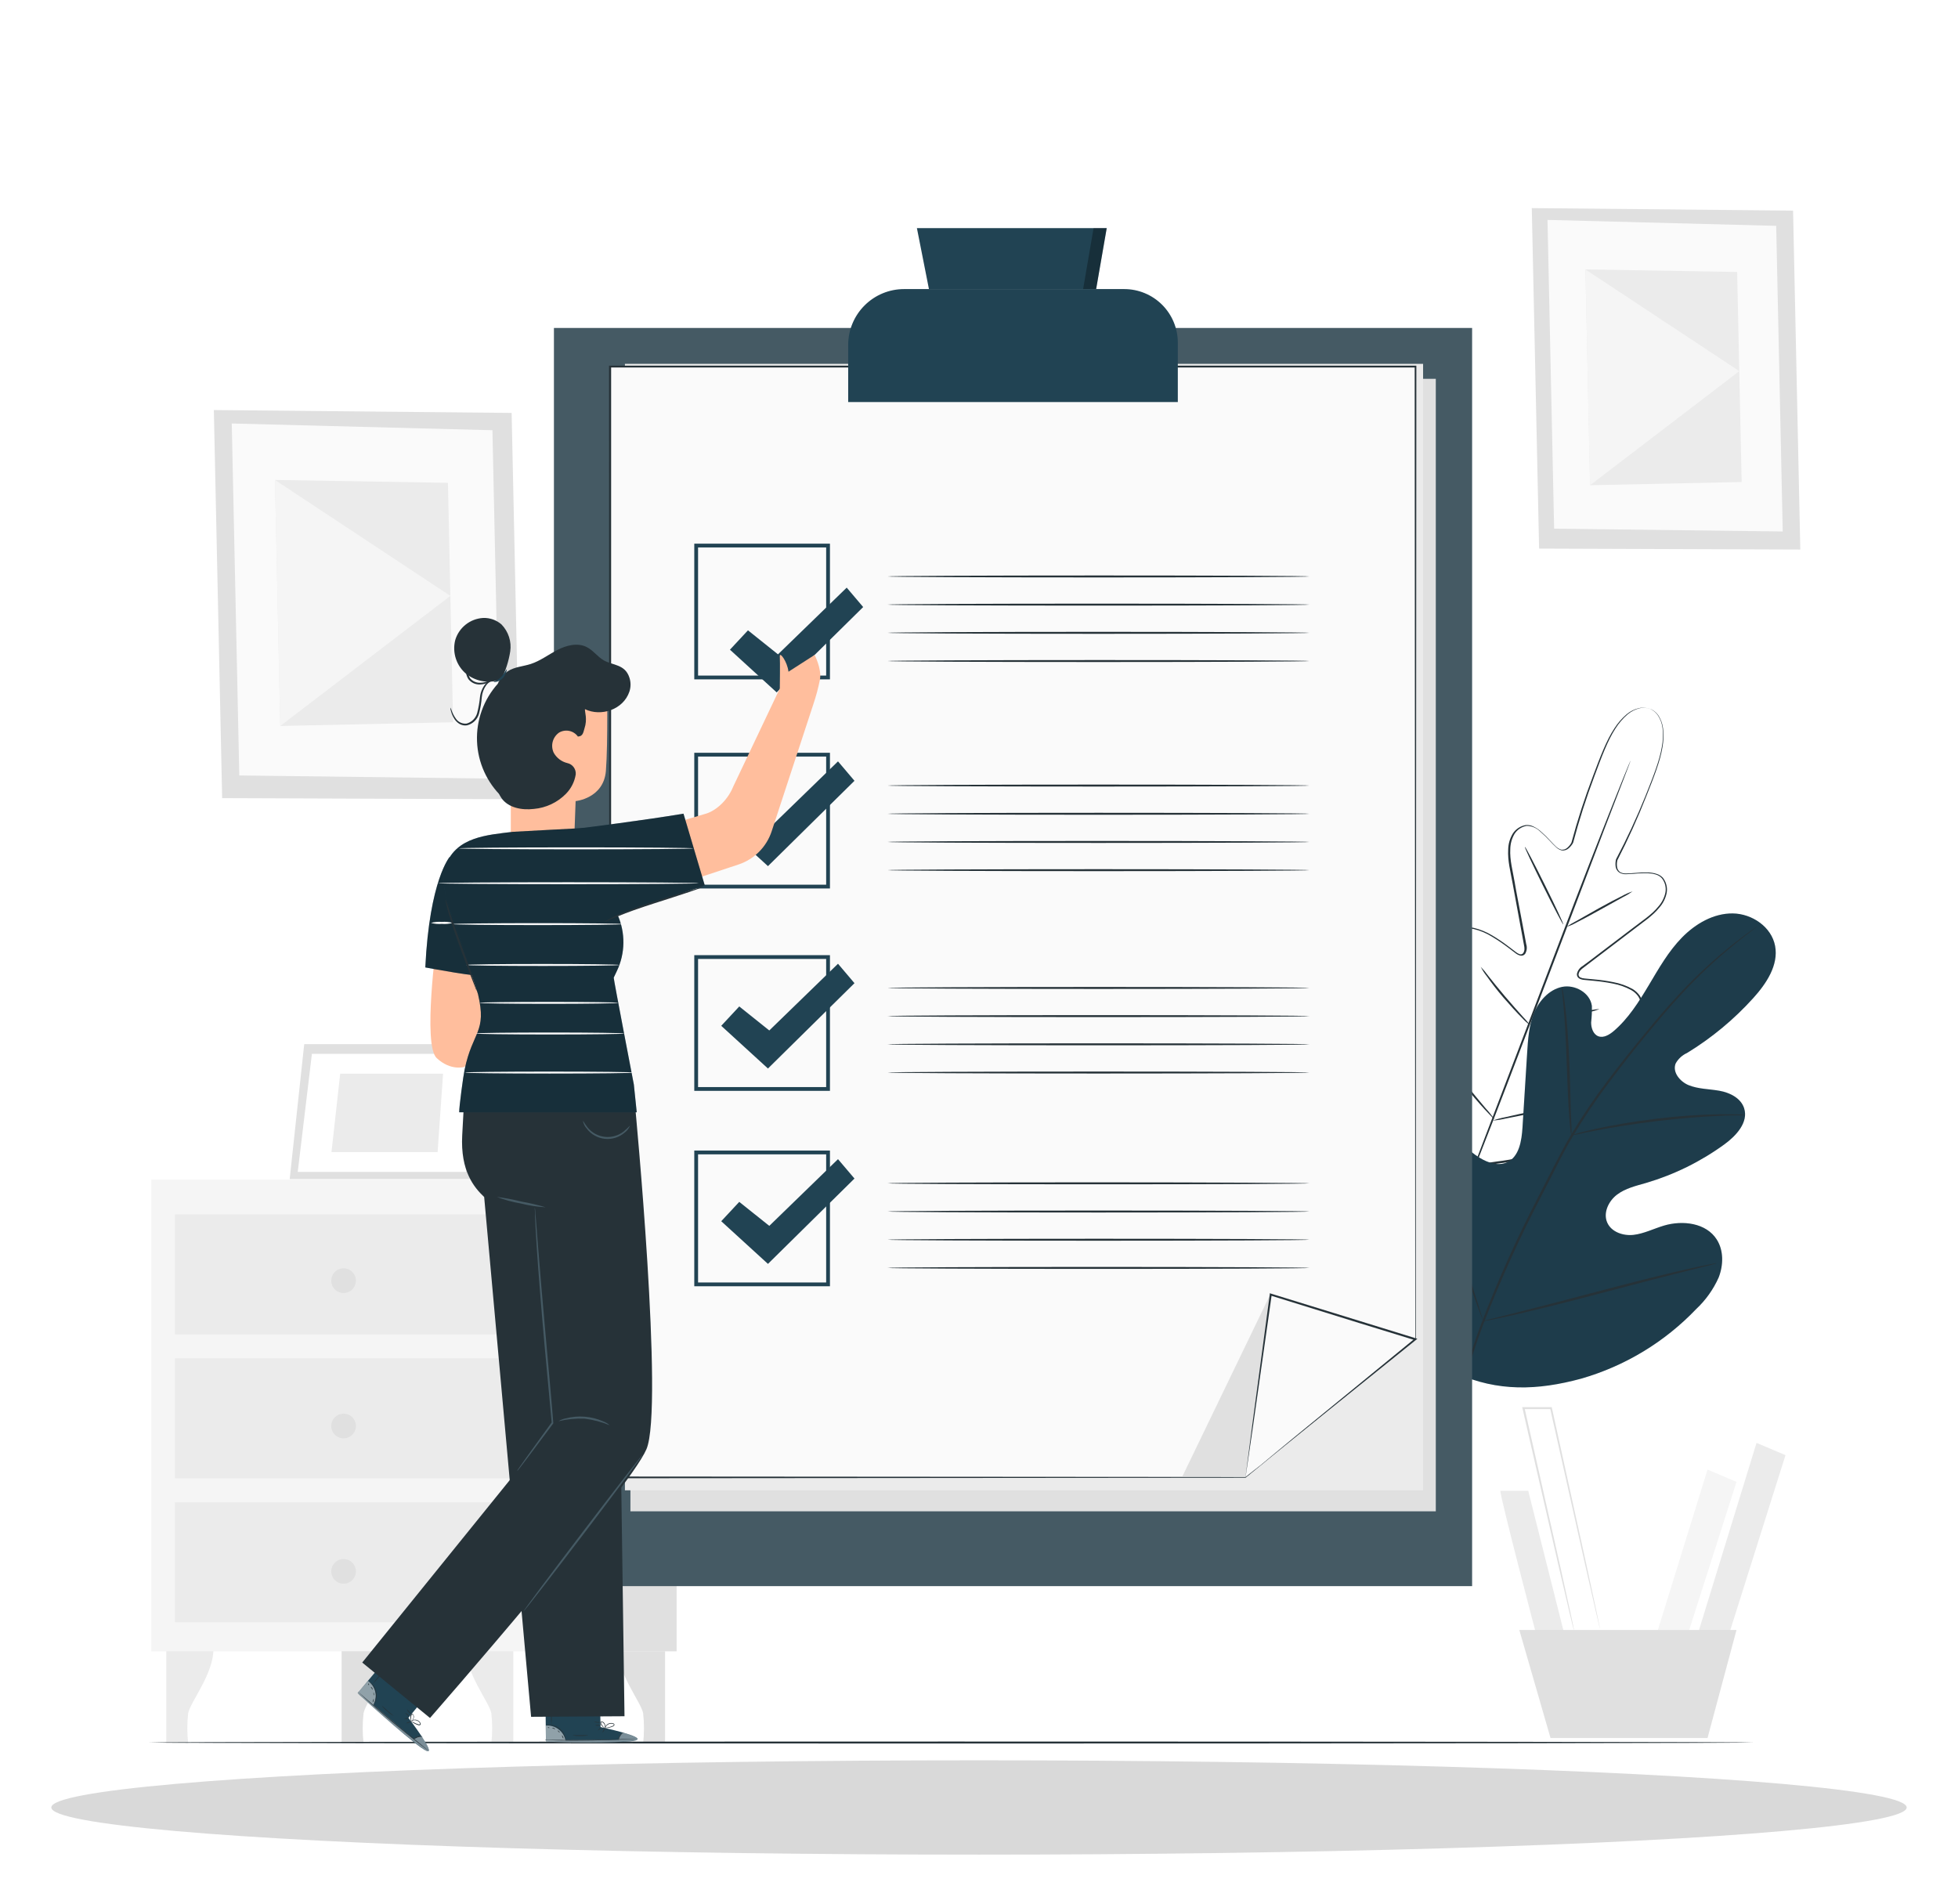 <svg width="181" height="176" viewBox="0 0 181 176" fill="none" xmlns="http://www.w3.org/2000/svg">
<g clip-path="url(#clip0_47_233)" filter="url(#filter0_d_47_233)">
<g filter="url(#filter1_f_47_233)">
<ellipse cx="90.5" cy="163.081" rx="85.756" ry="4.36" fill="#D9D9D9"/>
</g>
<path d="M15.369 148.365V157.15H17.395C17.289 156.226 17.289 155.292 17.395 154.367C17.588 153.335 19.79 150.668 19.723 148.379L15.369 148.365Z" fill="#EBEBEB"/>
<path d="M31.581 148.365V157.15H33.608C33.501 156.226 33.501 155.292 33.608 154.367C33.8 153.335 36.002 150.668 35.935 148.379L31.581 148.365Z" fill="#E0E0E0"/>
<path d="M47.45 148.365V157.15H45.42C45.524 156.225 45.524 155.292 45.42 154.367C45.224 153.335 43.026 150.668 43.089 148.379L47.45 148.365Z" fill="#EBEBEB"/>
<path d="M61.478 148.365V157.15H59.452C59.556 156.225 59.556 155.292 59.452 154.367C59.259 153.335 57.057 150.668 57.124 148.379L61.478 148.365Z" fill="#E0E0E0"/>
<path d="M62.542 105.046H13.99V148.645H62.542V105.046Z" fill="#F5F5F5"/>
<path d="M49.462 105.046L49.823 148.645H62.542V105.046H49.462Z" fill="#E0E0E0"/>
<path d="M47.345 108.255H16.174V119.35H47.345V108.255Z" fill="#EBEBEB"/>
<path d="M47.345 121.559H16.174V132.654H47.345V121.559Z" fill="#EBEBEB"/>
<path d="M47.345 134.866H16.174V145.961H47.345V134.866Z" fill="#EBEBEB"/>
<path d="M28.123 92.519L26.779 104.997H44.006L45.434 92.519H28.123Z" fill="#E0E0E0"/>
<path d="M28.834 93.415L27.524 104.332H43.072L44.328 93.415H28.834Z" fill="white"/>
<path d="M31.448 95.253L30.643 102.498H40.453L40.958 95.253H31.448Z" fill="#EBEBEB"/>
<path d="M44.818 97.892L48.377 105.046L44.006 104.997L44.818 97.892Z" fill="#EBEBEB"/>
<path d="M32.901 114.38C32.901 114.606 32.835 114.827 32.71 115.015C32.585 115.203 32.407 115.35 32.199 115.437C31.99 115.524 31.761 115.547 31.539 115.503C31.317 115.46 31.114 115.351 30.954 115.192C30.794 115.032 30.685 114.829 30.641 114.608C30.596 114.386 30.619 114.157 30.705 113.948C30.791 113.739 30.938 113.561 31.125 113.435C31.313 113.31 31.534 113.243 31.759 113.243C32.062 113.243 32.351 113.362 32.565 113.576C32.779 113.789 32.9 114.078 32.901 114.38Z" fill="#E0E0E0"/>
<path d="M32.901 127.82C32.901 128.046 32.834 128.266 32.708 128.454C32.583 128.642 32.405 128.788 32.196 128.874C31.988 128.961 31.758 128.983 31.537 128.939C31.316 128.895 31.112 128.787 30.953 128.627C30.793 128.467 30.684 128.264 30.64 128.043C30.596 127.821 30.619 127.592 30.705 127.384C30.792 127.175 30.938 126.997 31.126 126.871C31.313 126.746 31.534 126.679 31.759 126.679C31.91 126.679 32.058 126.708 32.197 126.765C32.335 126.822 32.461 126.906 32.567 127.012C32.673 127.118 32.757 127.244 32.815 127.383C32.872 127.522 32.901 127.67 32.901 127.82Z" fill="#E0E0E0"/>
<path d="M32.901 141.257C32.901 141.482 32.834 141.703 32.708 141.891C32.583 142.078 32.405 142.225 32.196 142.311C31.988 142.397 31.758 142.42 31.537 142.376C31.316 142.332 31.112 142.223 30.953 142.064C30.793 141.904 30.684 141.701 30.64 141.479C30.596 141.258 30.619 141.029 30.705 140.82C30.792 140.612 30.938 140.433 31.126 140.308C31.313 140.183 31.534 140.116 31.759 140.116C32.062 140.116 32.352 140.236 32.566 140.45C32.78 140.664 32.901 140.954 32.901 141.257Z" fill="#E0E0E0"/>
<path d="M47.296 34.17L19.768 33.904L20.535 69.779L48.062 69.881L47.296 34.17Z" fill="#E0E0E0"/>
<path d="M45.522 35.77L21.424 35.147L22.12 67.683L46.211 67.981L45.522 35.77Z" fill="#FAFAFA"/>
<path d="M41.409 40.632L25.418 40.365L25.907 63.108L41.882 62.766L41.409 40.632Z" fill="#EBEBEB"/>
<path d="M25.907 63.108L41.633 51.083L25.418 40.365L25.907 63.108Z" fill="#F5F5F5"/>
<path d="M165.754 15.47L141.6 15.236L142.276 46.711L166.422 46.799L165.754 15.47Z" fill="#E0E0E0"/>
<path d="M164.193 16.877L143.053 16.328L143.665 44.87L164.798 45.129L164.193 16.877Z" fill="#FAFAFA"/>
<path d="M160.584 21.14L146.559 20.905L146.986 40.855L161 40.558L160.584 21.14Z" fill="#EBEBEB"/>
<path d="M146.986 40.855L160.783 30.306L146.559 20.905L146.986 40.855Z" fill="#F5F5F5"/>
<path d="M138.698 133.805C138.597 134.113 142.198 147.805 142.198 147.805L144.669 147.291L141.271 133.805H138.698Z" fill="#EBEBEB"/>
<path d="M157.847 131.849L152.905 147.805H155.789L160.525 132.983L157.847 131.849Z" fill="#F5F5F5"/>
<path d="M162.376 129.378L156.713 147.805H159.597L165.053 130.512L162.376 129.378Z" fill="#EBEBEB"/>
<path d="M140.448 146.675L143.332 156.66H157.847L160.524 146.675H140.448Z" fill="#E0E0E0"/>
<path d="M147.935 146.674C147.922 146.64 147.912 146.605 147.904 146.569L147.827 146.265C147.76 145.985 147.669 145.589 147.55 145.085L146.552 140.724L143.294 126.182L143.382 126.255H140.84L140.928 126.143C142.219 131.866 143.378 136.993 144.208 140.696C144.614 142.541 144.942 144.028 145.173 145.071C145.278 145.579 145.366 145.974 145.425 146.258C145.45 146.387 145.471 146.489 145.485 146.566C145.491 146.602 145.491 146.639 145.485 146.674C145.472 146.64 145.462 146.605 145.454 146.569C145.433 146.492 145.408 146.391 145.377 146.265C145.307 145.985 145.212 145.589 145.09 145.085C144.848 144.035 144.502 142.562 144.071 140.724C143.221 137.021 142.048 131.901 140.739 126.182L140.711 126.073H143.441L143.459 126.143C144.715 131.866 145.845 136.993 146.661 140.696C147.056 142.541 147.378 144.028 147.602 145.071C147.707 145.579 147.788 145.974 147.848 146.258L147.907 146.566C147.922 146.6 147.932 146.637 147.935 146.674Z" fill="#E0E0E0"/>
<path d="M162.12 157.077C162.12 157.126 128.891 157.168 87.921 157.168C46.95 157.168 13.72 157.126 13.72 157.077C13.72 157.028 46.943 156.986 87.938 156.986C128.933 156.986 162.12 157.028 162.12 157.077Z" fill="#263238"/>
<path d="M152.565 61.548C152.485 61.514 152.402 61.488 152.317 61.471C152.067 61.414 151.808 61.414 151.558 61.471C151.152 61.575 150.776 61.769 150.455 62.038C150.019 62.415 149.642 62.855 149.335 63.343C148.617 64.442 148.054 65.961 147.396 67.732C146.635 69.754 145.976 71.814 145.422 73.903C145.319 74.095 145.181 74.267 145.016 74.41C144.931 74.488 144.83 74.546 144.72 74.581C144.61 74.616 144.494 74.627 144.379 74.613C144.154 74.556 143.951 74.434 143.794 74.263C143.63 74.113 143.476 73.952 143.322 73.787C143.018 73.453 142.694 73.137 142.352 72.842C142.022 72.524 141.582 72.345 141.124 72.342C140.895 72.381 140.676 72.468 140.483 72.597C140.289 72.726 140.125 72.894 140 73.091C139.752 73.516 139.618 73.998 139.612 74.491C139.552 75.492 139.843 76.503 140.018 77.55C140.193 78.596 140.413 79.671 140.616 80.766C140.721 81.316 140.823 81.869 140.928 82.429L141.085 83.276C141.134 83.424 141.149 83.58 141.132 83.735C141.114 83.889 141.064 84.038 140.984 84.172C140.931 84.242 140.859 84.294 140.776 84.323C140.693 84.351 140.603 84.353 140.518 84.329C140.367 84.285 140.226 84.213 140.102 84.116L139.402 83.584C138.926 83.224 138.43 82.889 137.918 82.583C137.405 82.263 136.845 82.027 136.259 81.883C135.969 81.814 135.667 81.814 135.377 81.883C135.088 81.956 134.833 82.126 134.656 82.366C134.319 82.885 134.154 83.497 134.183 84.116C134.185 84.752 134.247 85.388 134.369 86.013C134.621 87.297 134.978 88.559 135.437 89.786C135.57 90.099 135.672 90.425 135.741 90.759C135.758 90.853 135.755 90.95 135.733 91.043C135.71 91.137 135.669 91.224 135.612 91.301C135.58 91.338 135.546 91.371 135.51 91.403C135.47 91.438 135.424 91.466 135.373 91.483C135.267 91.499 135.158 91.474 135.069 91.413C134.778 91.227 134.507 91.011 134.26 90.769L133.512 90.069C133.021 89.594 132.488 89.165 131.919 88.788C131.635 88.602 131.325 88.46 130.998 88.368C130.843 88.32 130.68 88.305 130.519 88.325C130.358 88.345 130.203 88.399 130.064 88.484C129.794 88.68 129.606 88.969 129.535 89.296C129.451 89.63 129.409 89.973 129.41 90.318C129.413 91.026 129.501 91.731 129.672 92.418C130.018 93.814 130.529 95.164 131.194 96.439C131.857 97.746 132.614 99.004 133.459 100.202C133.882 100.809 134.338 101.393 134.824 101.952C135.293 102.533 135.769 103.11 136.245 103.702V103.723L136.161 103.688L138.387 103.366C139.125 103.278 139.857 103.152 140.581 102.988C142.01 102.666 143.413 102.244 144.781 101.724C146.131 101.225 147.418 100.568 148.614 99.768C149.201 99.379 149.738 98.919 150.213 98.399C150.448 98.144 150.649 97.861 150.812 97.556C150.979 97.267 151.034 96.927 150.966 96.6C150.921 96.444 150.843 96.299 150.737 96.175C150.632 96.051 150.501 95.952 150.354 95.883C150.049 95.734 149.725 95.63 149.391 95.575C148.716 95.472 148.033 95.431 147.35 95.452H146.329C145.977 95.466 145.625 95.444 145.278 95.386C145.171 95.372 145.073 95.317 145.006 95.232C144.98 95.184 144.964 95.132 144.96 95.078C144.955 95.03 144.955 94.982 144.96 94.934C144.971 94.839 145 94.747 145.046 94.664C145.092 94.581 145.155 94.507 145.229 94.448C145.505 94.248 145.799 94.076 146.108 93.933C147.273 93.334 148.386 92.64 149.437 91.858C149.945 91.478 150.414 91.049 150.837 90.577C151.273 90.139 151.562 89.576 151.662 88.967C151.692 88.67 151.618 88.372 151.452 88.123C151.285 87.876 151.062 87.673 150.802 87.528C150.274 87.238 149.703 87.034 149.111 86.923C148.526 86.805 147.935 86.719 147.34 86.667L146.458 86.583C146.301 86.574 146.147 86.532 146.006 86.461C145.928 86.42 145.864 86.357 145.822 86.28C145.78 86.202 145.763 86.114 145.772 86.027C145.804 85.875 145.868 85.732 145.959 85.606C146.05 85.481 146.166 85.376 146.3 85.299L147 84.781L148.348 83.755L150.952 81.778C151.788 81.123 152.681 80.57 153.311 79.786C153.633 79.42 153.855 78.976 153.955 78.498C153.996 78.269 153.987 78.033 153.931 77.807C153.874 77.581 153.77 77.369 153.626 77.186C153.473 77.017 153.275 76.895 153.056 76.836C152.836 76.77 152.609 76.733 152.38 76.724C151.929 76.712 151.478 76.728 151.029 76.773C150.805 76.773 150.581 76.804 150.36 76.808C150.131 76.825 149.901 76.775 149.699 76.664C149.602 76.599 149.521 76.513 149.461 76.414C149.4 76.314 149.362 76.202 149.349 76.087C149.323 75.869 149.336 75.649 149.387 75.436C150.389 73.538 151.295 71.59 152.1 69.601C152.8 67.851 153.405 66.346 153.622 65.051C153.729 64.486 153.752 63.908 153.692 63.336C153.647 62.92 153.507 62.52 153.283 62.167C153.147 61.951 152.963 61.77 152.744 61.639C152.67 61.593 152.591 61.554 152.51 61.523C152.594 61.546 152.675 61.58 152.751 61.625C152.976 61.753 153.168 61.933 153.311 62.15C153.539 62.506 153.684 62.909 153.735 63.329C153.803 63.906 153.785 64.49 153.682 65.062C153.472 66.36 152.877 67.862 152.181 69.612C151.392 71.624 150.502 73.594 149.513 75.516C149.465 75.713 149.453 75.917 149.479 76.118C149.488 76.217 149.519 76.313 149.568 76.399C149.618 76.486 149.685 76.56 149.765 76.619C149.948 76.715 150.155 76.758 150.36 76.741C150.577 76.741 150.798 76.72 151.022 76.703C151.477 76.657 151.934 76.639 152.39 76.65C152.628 76.659 152.863 76.698 153.09 76.766C153.331 76.83 153.549 76.959 153.72 77.14C153.873 77.336 153.983 77.562 154.043 77.803C154.104 78.044 154.113 78.295 154.07 78.54C153.969 79.041 153.737 79.507 153.398 79.891C152.751 80.696 151.852 81.256 151.022 81.914L148.421 83.895L147.077 84.917L146.395 85.439C146.28 85.516 146.175 85.607 146.083 85.712C145.999 85.812 145.944 85.933 145.922 86.062C145.916 86.12 145.928 86.178 145.956 86.23C145.984 86.281 146.028 86.323 146.08 86.349C146.204 86.409 146.338 86.443 146.475 86.45L147.358 86.534C147.957 86.585 148.553 86.67 149.142 86.79C149.755 86.903 150.345 87.112 150.892 87.409C151.172 87.57 151.411 87.791 151.592 88.057C151.775 88.335 151.859 88.666 151.831 88.998C151.726 89.643 151.424 90.24 150.966 90.706C150.531 91.187 150.051 91.624 149.531 92.012C148.474 92.802 147.353 93.504 146.181 94.112C145.884 94.247 145.6 94.411 145.335 94.602C145.276 94.646 145.228 94.702 145.192 94.766C145.156 94.829 145.133 94.9 145.124 94.973C145.121 95.007 145.121 95.043 145.124 95.078C145.124 95.106 145.125 95.172 145.149 95.169C145.194 95.209 145.25 95.234 145.31 95.242C145.639 95.295 145.971 95.316 146.304 95.305H147.326C148.019 95.28 148.713 95.321 149.398 95.428C149.751 95.483 150.094 95.593 150.413 95.753C150.582 95.834 150.732 95.95 150.852 96.093C150.973 96.236 151.062 96.403 151.113 96.583C151.192 96.95 151.133 97.335 150.945 97.661C150.776 97.979 150.567 98.274 150.322 98.539C149.838 99.071 149.29 99.541 148.691 99.939C147.484 100.751 146.185 101.415 144.82 101.917C143.441 102.443 142.025 102.868 140.585 103.191C139.858 103.355 139.123 103.482 138.383 103.569L136.154 103.894H136.101L136.07 103.852H136.052L134.631 102.102C134.145 101.543 133.689 100.959 133.263 100.352C132.411 99.146 131.649 97.879 130.981 96.562C130.312 95.272 129.799 93.908 129.451 92.498C129.274 91.801 129.184 91.085 129.182 90.367C129.182 90.005 129.227 89.646 129.315 89.296C129.398 88.929 129.612 88.605 129.917 88.386C130.076 88.287 130.255 88.224 130.441 88.199C130.627 88.175 130.816 88.191 130.995 88.246C131.338 88.343 131.663 88.491 131.961 88.687C132.539 89.069 133.081 89.505 133.578 89.989L134.327 90.689C134.565 90.92 134.825 91.127 135.104 91.308C135.154 91.344 135.214 91.364 135.275 91.364C135.275 91.364 135.328 91.333 135.352 91.315L135.429 91.238C135.472 91.179 135.502 91.112 135.517 91.041C135.533 90.97 135.534 90.897 135.52 90.825C135.454 90.504 135.356 90.191 135.226 89.891C134.766 88.655 134.408 87.384 134.155 86.09C134.031 85.454 133.969 84.808 133.97 84.161C133.942 83.507 134.121 82.86 134.481 82.313C134.681 82.047 134.964 81.857 135.286 81.774C135.6 81.701 135.927 81.701 136.241 81.774C136.843 81.916 137.418 82.153 137.946 82.474C138.464 82.782 138.965 83.12 139.444 83.486L140.144 84.018C140.248 84.102 140.367 84.167 140.494 84.21C140.55 84.227 140.611 84.225 140.666 84.207C140.722 84.188 140.771 84.152 140.806 84.105C140.875 84.001 140.914 83.88 140.921 83.755C140.925 83.616 140.909 83.477 140.875 83.342C140.823 83.059 140.774 82.779 140.721 82.499C140.616 81.939 140.515 81.382 140.413 80.836C140.214 79.737 140.015 78.666 139.822 77.62C139.63 76.573 139.36 75.558 139.419 74.526C139.43 74.014 139.572 73.514 139.833 73.073C139.967 72.86 140.146 72.678 140.357 72.539C140.567 72.4 140.805 72.308 141.054 72.268C141.302 72.248 141.551 72.297 141.771 72.412C141.986 72.516 142.187 72.646 142.37 72.8C142.716 73.099 143.043 73.419 143.35 73.759C143.499 73.922 143.653 74.08 143.812 74.232C143.954 74.382 144.136 74.49 144.337 74.543C144.436 74.554 144.536 74.544 144.631 74.513C144.726 74.482 144.813 74.432 144.887 74.365C145.04 74.232 145.168 74.073 145.264 73.896C145.825 71.803 146.493 69.742 147.266 67.718C147.931 65.951 148.505 64.428 149.237 63.329C149.55 62.838 149.934 62.397 150.378 62.02C150.704 61.749 151.089 61.558 151.501 61.46C151.755 61.4 152.018 61.4 152.271 61.46C152.374 61.472 152.473 61.502 152.565 61.548Z" fill="#263238"/>
<path d="M150.728 66.308C150.722 66.348 150.71 66.386 150.693 66.423L150.574 66.752C150.458 67.05 150.297 67.473 150.094 68.009C149.667 69.111 149.062 70.69 148.313 72.632L142.499 87.906C140.238 93.856 138.166 99.271 136.633 103.163C135.87 105.109 135.233 106.68 134.799 107.765C134.582 108.297 134.411 108.714 134.288 109.008C134.229 109.144 134.187 109.249 134.152 109.333L134.099 109.438C134.106 109.399 134.118 109.362 134.134 109.326C134.162 109.242 134.204 109.134 134.253 108.997C134.369 108.696 134.53 108.276 134.733 107.737C135.16 106.635 135.765 105.06 136.514 103.117L142.328 87.85C144.589 81.883 146.657 76.489 148.194 72.597C148.957 70.651 149.594 69.076 150.028 67.995C150.245 67.463 150.416 67.043 150.539 66.749C150.598 66.616 150.64 66.507 150.675 66.427L150.728 66.308Z" fill="#263238"/>
<path d="M150.917 78.4C150.64 78.598 150.348 78.773 150.042 78.922L147.9 80.112C147.06 80.577 146.297 80.994 145.733 81.277C145.437 81.445 145.124 81.581 144.799 81.683C145.078 81.489 145.37 81.314 145.674 81.162L147.809 79.954C148.649 79.489 149.415 79.083 149.982 78.806C150.28 78.641 150.593 78.505 150.917 78.4Z" fill="#263238"/>
<path d="M144.515 81.459C144.47 81.48 143.637 79.891 142.657 77.91C141.677 75.929 140.907 74.305 140.96 74.281C141.012 74.256 141.838 75.849 142.821 77.83C143.805 79.811 144.561 81.435 144.515 81.459Z" fill="#263238"/>
<path d="M141.456 90.78C141.177 90.573 140.919 90.338 140.686 90.08C140.231 89.625 139.636 88.977 138.989 88.228C138.341 87.479 137.816 86.772 137.445 86.247C137.227 85.976 137.038 85.683 136.882 85.372C137.122 85.622 137.345 85.889 137.547 86.17C137.946 86.674 138.495 87.364 139.129 88.109C139.762 88.855 140.35 89.509 140.777 89.989C141.023 90.235 141.25 90.499 141.456 90.78Z" fill="#263238"/>
<path d="M147.858 89.275C147.559 89.394 147.25 89.486 146.934 89.548C146.36 89.691 145.562 89.877 144.68 90.073C143.798 90.269 142.993 90.423 142.412 90.549C142.1 90.627 141.781 90.675 141.46 90.692C141.759 90.574 142.068 90.484 142.384 90.423C142.958 90.279 143.756 90.073 144.641 89.894C145.527 89.716 146.325 89.544 146.906 89.422C147.218 89.343 147.537 89.294 147.858 89.275Z" fill="#263238"/>
<path d="M146.202 97.85C145.814 97.984 145.416 98.091 145.012 98.168C144.27 98.34 143.262 98.567 142.114 98.805C140.966 99.043 139.948 99.253 139.202 99.393C138.803 99.489 138.397 99.553 137.988 99.586C138.376 99.45 138.774 99.343 139.178 99.267C139.916 99.096 140.928 98.868 142.076 98.63C143.224 98.392 144.239 98.182 144.984 98.042C145.385 97.947 145.792 97.882 146.202 97.85Z" fill="#263238"/>
<path d="M138.17 99.487C138.073 99.42 137.984 99.34 137.908 99.249C137.747 99.088 137.522 98.85 137.246 98.549C136.696 97.948 135.958 97.097 135.181 96.127C134.404 95.158 133.736 94.248 133.27 93.579C133.036 93.247 132.853 92.974 132.731 92.781C132.658 92.687 132.599 92.582 132.556 92.47C132.644 92.55 132.721 92.641 132.787 92.74L133.375 93.506C133.865 94.153 134.548 95.046 135.325 96.012C136.102 96.978 136.819 97.843 137.344 98.462C137.642 98.785 137.917 99.128 138.17 99.487Z" fill="#263238"/>
<path d="M134.67 122.934C128.594 118.034 127.712 109.659 128.475 102.235C128.604 100.996 128.555 99.677 129.22 98.627C129.885 97.577 131.321 96.929 132.395 97.528C133.288 98.025 133.613 99.127 134.068 100.048C134.677 101.278 135.621 102.312 136.791 103.03C137.554 103.495 138.516 103.814 139.325 103.436C140.438 102.918 140.665 101.448 140.742 100.212L141.173 93.303C141.25 92.064 141.334 90.804 141.8 89.66C142.265 88.515 143.199 87.483 144.386 87.231C145.572 86.979 146.99 87.763 147.154 88.981C147.166 89.495 147.143 90.009 147.085 90.521C147.085 91.035 147.284 91.62 147.76 91.795C148.236 91.97 148.761 91.658 149.16 91.322C150.521 90.164 151.494 88.617 152.415 87.073C153.335 85.53 154.228 83.948 155.481 82.667C156.734 81.386 158.403 80.416 160.181 80.437C161.959 80.458 163.765 81.68 164.094 83.447C164.423 85.215 163.286 86.919 162.082 88.253C160.294 90.235 158.229 91.948 155.95 93.338C155.505 93.539 155.137 93.877 154.9 94.304C154.574 95.109 155.299 95.981 156.093 96.31C156.993 96.677 158.001 96.66 158.956 96.831C159.912 97.003 160.927 97.507 161.228 98.441C161.648 99.74 160.5 100.989 159.401 101.787C157.211 103.379 154.764 104.584 152.166 105.35C151.232 105.62 150.256 105.844 149.479 106.432C148.702 107.02 148.183 108.101 148.568 109.001C148.953 109.9 150.07 110.261 151.018 110.149C151.967 110.037 152.87 109.578 153.801 109.298C155.551 108.773 157.728 109.043 158.701 110.583C159.348 111.598 159.32 112.945 158.879 114.083C158.388 115.187 157.68 116.182 156.797 117.009C153.885 120.057 150.216 122.277 146.164 123.442C142.132 124.537 138.464 124.656 134.642 122.955" fill="#214353"/>
<g opacity="0.1">
<path d="M134.67 122.934C128.594 118.034 127.712 109.659 128.475 102.235C128.604 100.996 128.555 99.677 129.22 98.627C129.885 97.577 131.321 96.929 132.395 97.528C133.288 98.025 133.613 99.127 134.068 100.048C134.677 101.278 135.621 102.312 136.791 103.03C137.554 103.495 138.516 103.814 139.325 103.436C140.438 102.918 140.665 101.448 140.742 100.212L141.173 93.303C141.25 92.064 141.334 90.804 141.8 89.66C142.265 88.515 143.199 87.483 144.386 87.231C145.572 86.979 146.99 87.763 147.154 88.981C147.166 89.495 147.143 90.009 147.085 90.521C147.085 91.035 147.284 91.62 147.76 91.795C148.236 91.97 148.761 91.658 149.16 91.322C150.521 90.164 151.494 88.617 152.415 87.073C153.335 85.53 154.228 83.948 155.481 82.667C156.734 81.386 158.403 80.416 160.181 80.437C161.959 80.458 163.765 81.68 164.094 83.447C164.423 85.215 163.286 86.919 162.082 88.253C160.294 90.235 158.229 91.948 155.95 93.338C155.505 93.539 155.137 93.877 154.9 94.304C154.574 95.109 155.299 95.981 156.093 96.31C156.993 96.677 158.001 96.66 158.956 96.831C159.912 97.003 160.927 97.507 161.228 98.441C161.648 99.74 160.5 100.989 159.401 101.787C157.211 103.379 154.764 104.584 152.166 105.35C151.232 105.62 150.256 105.844 149.479 106.432C148.702 107.02 148.183 108.101 148.568 109.001C148.953 109.9 150.07 110.261 151.018 110.149C151.967 110.037 152.87 109.578 153.801 109.298C155.551 108.773 157.728 109.043 158.701 110.583C159.348 111.598 159.32 112.945 158.879 114.083C158.388 115.187 157.68 116.182 156.797 117.009C153.885 120.057 150.216 122.277 146.164 123.442C142.132 124.537 138.464 124.656 134.642 122.955" fill="black"/>
</g>
<path d="M134.194 128.45C134.777 125.024 135.687 121.661 136.91 118.409C138.424 114.44 140.164 110.562 142.121 106.792L143.644 103.817C144.148 102.841 144.645 101.875 145.191 100.958C146.242 99.202 147.388 97.506 148.624 95.876C149.797 94.311 150.962 92.869 152.065 91.528C153.167 90.188 154.224 88.963 155.232 87.885C156.816 86.176 158.531 84.595 160.363 83.156C161.011 82.649 161.525 82.271 161.879 82.019L162.281 81.736C162.326 81.702 162.373 81.671 162.421 81.644C162.385 81.686 162.342 81.723 162.295 81.753L161.907 82.058C161.557 82.32 161.056 82.709 160.419 83.23C158.613 84.69 156.919 86.283 155.351 87.997C154.354 89.079 153.307 90.311 152.201 91.651C151.095 92.992 149.944 94.451 148.782 96.005C147.552 97.63 146.414 99.322 145.373 101.073C144.83 101.987 144.323 102.946 143.836 103.922L142.314 106.897C140.362 110.659 138.619 114.527 137.095 118.482C135.868 121.721 134.946 125.068 134.341 128.478" fill="#263238"/>
<path d="M145.257 100.947C145.208 100.772 145.179 100.593 145.17 100.411C145.131 100.061 145.086 99.564 145.04 98.942C144.953 97.703 144.886 95.981 144.82 94.087C144.753 92.194 144.662 90.475 144.554 89.236C144.501 88.62 144.456 88.12 144.417 87.773C144.386 87.594 144.375 87.412 144.386 87.231C144.443 87.402 144.483 87.579 144.505 87.759C144.568 88.109 144.641 88.603 144.715 89.222C144.865 90.457 144.981 92.176 145.065 94.076C145.149 95.977 145.18 97.639 145.219 98.934C145.243 99.519 145.261 100.009 145.278 100.404C145.289 100.586 145.282 100.767 145.257 100.947Z" fill="#263238"/>
<path d="M161.343 99.068C161.132 99.101 160.917 99.112 160.703 99.103C160.293 99.103 159.702 99.103 158.953 99.152C157.49 99.211 155.453 99.358 153.244 99.624C151.036 99.89 149.02 100.216 147.578 100.496C146.857 100.629 146.276 100.755 145.873 100.846C145.667 100.9 145.456 100.936 145.243 100.954C145.44 100.871 145.644 100.805 145.852 100.758C146.248 100.646 146.825 100.499 147.546 100.342C148.981 100.023 150.987 99.67 153.216 99.4C155.119 99.168 157.033 99.034 158.95 98.998C159.684 98.998 160.279 98.998 160.699 99.019C160.915 99.016 161.131 99.032 161.343 99.068Z" fill="#263238"/>
<path d="M137.127 118.122C137.085 118.06 137.054 117.993 137.032 117.922L136.798 117.327C136.598 116.813 136.329 116.057 136.01 115.122C135.37 113.25 134.565 110.635 133.714 107.741C132.864 104.846 132.087 102.225 131.485 100.342C131.191 99.425 130.946 98.672 130.767 98.112L130.575 97.507C130.548 97.437 130.53 97.364 130.522 97.29C130.562 97.352 130.594 97.419 130.617 97.489C130.68 97.65 130.757 97.839 130.848 98.084C131.047 98.599 131.317 99.355 131.639 100.289C132.279 102.162 133.084 104.776 133.931 107.674C134.778 110.572 135.562 113.187 136.164 115.07C136.458 115.987 136.7 116.739 136.864 117.299L137.057 117.905C137.09 117.973 137.114 118.046 137.127 118.122Z" fill="#263238"/>
<path d="M158.701 112.767C158.633 112.803 158.56 112.828 158.484 112.84L157.858 113.005L155.547 113.582C153.594 114.069 150.91 114.772 147.942 115.556C144.974 116.34 142.279 117.019 140.315 117.467C139.335 117.691 138.541 117.866 137.988 117.975L137.351 118.097C137.278 118.115 137.202 118.124 137.127 118.122C137.195 118.089 137.267 118.066 137.34 118.052L137.971 117.887L140.281 117.31C142.23 116.823 144.918 116.116 147.886 115.332C150.854 114.548 153.549 113.869 155.509 113.421C156.489 113.197 157.287 113.026 157.837 112.917L158.473 112.795C158.548 112.776 158.624 112.767 158.701 112.767Z" fill="#263238"/>
<path d="M136.084 26.316H51.206V142.621H136.084V26.316Z" fill="#455A64"/>
<path d="M132.727 135.705H117.009H58.276V31.017H132.727V122.682V135.705Z" fill="#E0E0E0"/>
<path d="M131.552 133.763H115.973H57.768V29.634H131.552V120.81V133.763Z" fill="#EBEBEB"/>
<path d="M123.624 125.66L115.126 132.58H56.392V29.897H130.844V119.805L123.624 125.66Z" fill="#FAFAFA"/>
<path d="M123.624 125.65C123.624 125.65 123.774 125.52 124.079 125.272L125.44 124.159L130.827 119.773V119.794C130.827 105.024 130.799 72.195 130.775 29.887L130.855 29.971H57.05H56.403L56.494 29.88C56.494 68.484 56.494 104.097 56.473 132.562L56.403 132.489L115.137 132.531H115.115L121.5 127.354L123.099 126.063C123.449 125.776 123.635 125.636 123.635 125.636L123.11 126.073L121.51 127.4L115.147 132.601L56.392 132.65H56.319V132.576C56.319 104.111 56.319 68.499 56.301 29.893V29.802H57.04H130.844H130.929V29.883C130.904 72.205 130.883 105.021 130.876 119.791L125.468 124.155L124.1 125.3L123.624 125.65Z" fill="#263238"/>
<path d="M83.573 22.722H103.926C105.239 22.722 106.499 23.244 107.428 24.172C108.357 25.101 108.879 26.361 108.879 27.674V33.166H78.407V27.884C78.408 26.515 78.953 25.202 79.922 24.234C80.891 23.266 82.204 22.722 83.573 22.722Z" fill="#214353"/>
<path d="M85.873 22.722L84.76 17.087H102.306L101.329 22.722H85.873Z" fill="#214353"/>
<path d="M76.721 58.8H64.18V46.256H76.721V58.8ZM64.53 58.45H76.371V46.606H64.53V58.45Z" fill="#214353"/>
<path d="M121.048 49.287C121.048 49.336 112.315 49.378 101.549 49.378C90.784 49.378 82.047 49.336 82.047 49.287C82.047 49.238 90.776 49.196 101.549 49.196C112.322 49.196 121.048 49.234 121.048 49.287Z" fill="#263238"/>
<path d="M121.048 51.891C121.048 51.943 112.315 51.982 101.549 51.982C90.784 51.982 82.047 51.943 82.047 51.891C82.047 51.838 90.776 51.8 101.549 51.8C112.322 51.8 121.048 51.842 121.048 51.891Z" fill="#263238"/>
<path d="M121.048 54.498C121.048 54.547 112.315 54.59 101.549 54.59C90.784 54.59 82.047 54.547 82.047 54.498C82.047 54.45 90.776 54.407 101.549 54.407C112.322 54.407 121.048 54.45 121.048 54.498Z" fill="#263238"/>
<path d="M121.048 57.106C121.048 57.155 112.315 57.197 101.549 57.197C90.784 57.197 82.047 57.155 82.047 57.106C82.047 57.057 90.776 57.015 101.549 57.015C112.322 57.015 121.048 57.05 121.048 57.106Z" fill="#263238"/>
<path d="M76.721 78.13H64.18V65.586H76.721V78.13ZM64.53 77.78H76.371V65.936H64.53V77.78Z" fill="#214353"/>
<path d="M66.672 72.117L68.338 70.329L71.114 72.548L77.466 66.381L78.989 68.176L70.991 76.065L66.672 72.117Z" fill="#214353"/>
<path d="M121.048 68.617C121.048 68.666 112.315 68.708 101.549 68.708C90.784 68.708 82.047 68.666 82.047 68.617C82.047 68.568 90.776 68.526 101.549 68.526C112.322 68.526 121.048 68.568 121.048 68.617Z" fill="#263238"/>
<path d="M121.048 71.225C121.048 71.274 112.315 71.316 101.549 71.316C90.784 71.316 82.047 71.274 82.047 71.225C82.047 71.176 90.776 71.134 101.549 71.134C112.322 71.134 121.048 71.172 121.048 71.225Z" fill="#263238"/>
<path d="M121.048 73.829C121.048 73.881 112.315 73.92 101.549 73.92C90.784 73.92 82.047 73.881 82.047 73.829C82.047 73.776 90.776 73.738 101.549 73.738C112.322 73.738 121.048 73.78 121.048 73.829Z" fill="#263238"/>
<path d="M121.048 76.436C121.048 76.486 112.315 76.528 101.549 76.528C90.784 76.528 82.047 76.486 82.047 76.436C82.047 76.388 90.776 76.346 101.549 76.346C112.322 76.346 121.048 76.388 121.048 76.436Z" fill="#263238"/>
<path d="M76.721 96.838H64.18V84.294H76.721V96.838ZM64.53 96.488H76.371V84.644H64.53V96.488Z" fill="#214353"/>
<path d="M66.672 90.825L68.338 89.036L71.114 91.255L77.466 85.088L78.989 86.884L70.991 94.773L66.672 90.825Z" fill="#214353"/>
<path d="M121.048 87.325C121.048 87.374 112.315 87.416 101.549 87.416C90.784 87.416 82.047 87.374 82.047 87.325C82.047 87.276 90.776 87.234 101.549 87.234C112.322 87.234 121.048 87.272 121.048 87.325Z" fill="#263238"/>
<path d="M121.048 89.929C121.048 89.981 112.315 90.02 101.549 90.02C90.784 90.02 82.047 89.981 82.047 89.929C82.047 89.876 90.776 89.838 101.549 89.838C112.322 89.838 121.048 89.88 121.048 89.929Z" fill="#263238"/>
<path d="M121.048 92.536C121.048 92.589 112.315 92.627 101.549 92.627C90.784 92.627 82.047 92.589 82.047 92.536C82.047 92.484 90.776 92.445 101.549 92.445C112.322 92.445 121.048 92.487 121.048 92.536Z" fill="#263238"/>
<path d="M121.048 95.144C121.048 95.193 112.315 95.235 101.549 95.235C90.784 95.235 82.047 95.193 82.047 95.144C82.047 95.095 90.776 95.053 101.549 95.053C112.322 95.053 121.048 95.095 121.048 95.144Z" fill="#263238"/>
<path d="M76.721 114.901H64.18V102.357H76.721V114.901ZM64.53 114.551H76.371V102.707H64.53V114.551Z" fill="#214353"/>
<path d="M66.672 108.888L68.338 107.1L71.114 109.319L77.466 103.152L78.989 104.944L70.991 112.833L66.672 108.888Z" fill="#214353"/>
<path d="M121.048 105.385C121.048 105.437 112.315 105.476 101.549 105.476C90.784 105.476 82.047 105.437 82.047 105.385C82.047 105.332 90.776 105.294 101.549 105.294C112.322 105.294 121.048 105.35 121.048 105.385Z" fill="#263238"/>
<path d="M121.048 107.992C121.048 108.041 112.315 108.083 101.549 108.083C90.784 108.083 82.047 108.041 82.047 107.992C82.047 107.943 90.776 107.901 101.549 107.901C112.322 107.901 121.048 107.943 121.048 107.992Z" fill="#263238"/>
<path d="M121.048 110.6C121.048 110.649 112.315 110.691 101.549 110.691C90.784 110.691 82.047 110.649 82.047 110.6C82.047 110.551 90.776 110.509 101.549 110.509C112.322 110.509 121.048 110.547 121.048 110.6Z" fill="#263238"/>
<path d="M121.048 113.204C121.048 113.256 112.315 113.295 101.549 113.295C90.784 113.295 82.047 113.256 82.047 113.204C82.047 113.151 90.776 113.113 101.549 113.113C112.322 113.113 121.048 113.155 121.048 113.204Z" fill="#263238"/>
<path d="M117.46 115.58L109.298 132.485H115.126L117.46 115.58Z" fill="#E0E0E0"/>
<path d="M115.126 132.58L117.46 115.675L130.844 119.805L115.126 132.58Z" fill="#FAFAFA"/>
<path d="M115.126 132.58L119.627 128.873L130.788 119.735L130.82 119.889L125.65 118.3L117.45 115.755L117.558 115.685C116.858 120.585 116.26 124.803 115.837 127.792C115.413 130.7 115.196 132.202 115.137 132.58C115.135 132.554 115.135 132.528 115.137 132.503L115.168 132.272C115.196 132.051 115.234 131.743 115.287 131.351C115.395 130.529 115.549 129.349 115.745 127.851C116.151 124.838 116.718 120.599 117.38 115.647V115.549L117.474 115.577L125.696 118.111L130.862 119.707L131.023 119.756L130.893 119.861C126.375 123.504 122.423 126.689 119.595 128.961L116.295 131.61L115.413 132.31L115.189 132.489L115.126 132.58Z" fill="#263238"/>
<g opacity="0.3">
<path d="M101.091 17.087L100.125 22.722H101.329L102.306 17.087H100.769" fill="black"/>
</g>
<path d="M49.7 76.517C50.123 76.549 50.547 76.495 50.947 76.36C51.348 76.224 51.718 76.009 52.033 75.727C52.349 75.446 52.605 75.103 52.786 74.721C52.967 74.338 53.068 73.923 53.085 73.5C53.151 71.785 53.211 70.053 53.211 70.053C53.211 70.053 55.808 69.811 56.011 67.253C56.214 64.694 56.112 58.751 56.112 58.751C54.689 58.033 53.099 57.708 51.508 57.81C49.917 57.912 48.382 58.438 47.062 59.332L47.219 68.376V73.245C47.222 74.862 48.073 76.395 49.7 76.517Z" fill="#FFBE9D"/>
<path d="M53.435 64.103C53.245 63.83 52.96 63.639 52.635 63.568C52.311 63.496 51.972 63.55 51.685 63.718C51.394 63.92 51.184 64.219 51.093 64.561C51.002 64.903 51.036 65.267 51.188 65.587C51.321 65.824 51.501 66.031 51.718 66.195C51.935 66.359 52.183 66.476 52.448 66.539C52.683 66.59 52.891 66.724 53.033 66.918C53.175 67.111 53.242 67.35 53.221 67.589C53.114 68.264 52.798 68.889 52.319 69.377C51.526 70.184 50.471 70.68 49.343 70.777C48.248 70.907 46.995 70.679 46.358 69.78C45.892 69.125 45.861 68.268 45.843 67.466C45.804 65.572 45.764 63.677 45.724 61.782C45.683 61.099 45.727 60.414 45.854 59.742C45.988 59.064 46.373 58.461 46.932 58.055C47.559 57.642 48.349 57.607 49.06 57.379C49.953 57.089 50.709 56.501 51.541 56.074C52.374 55.647 53.393 55.391 54.23 55.811C54.831 56.112 55.234 56.711 55.815 57.043C56.648 57.516 57.779 57.393 58.181 58.632C58.323 59.056 58.323 59.514 58.181 59.938C57.617 61.6 55.559 62.272 54.075 61.555C54.047 61.835 54.324 62.461 54.026 63.35C53.932 63.637 53.901 64.068 53.456 64.078" fill="#263238"/>
<path d="M46.34 58.8C46.748 57.987 47.027 57.116 47.166 56.217C47.233 55.767 47.194 55.308 47.054 54.875C46.913 54.442 46.675 54.048 46.358 53.722C45.889 53.315 45.284 53.101 44.664 53.123C44.075 53.157 43.511 53.371 43.048 53.738C42.586 54.104 42.248 54.605 42.081 55.171C41.937 55.741 41.959 56.341 42.145 56.899C42.331 57.458 42.673 57.951 43.131 58.321C43.599 58.68 44.154 58.91 44.739 58.986C45.324 59.062 45.919 58.982 46.463 58.755" fill="#263238"/>
<path d="M46.844 57.873C46.826 58.187 46.69 58.483 46.465 58.703C46.24 58.923 45.941 59.051 45.627 59.063C45.627 59.01 46.005 58.909 46.327 58.573C46.648 58.237 46.795 57.859 46.844 57.873Z" fill="#214353"/>
<path d="M46.001 58.502C45.8 58.713 45.563 58.885 45.301 59.01C45.021 59.17 44.706 59.26 44.384 59.273C44.179 59.284 43.975 59.245 43.788 59.161C43.601 59.078 43.437 58.95 43.309 58.79C43.197 58.621 43.121 58.43 43.089 58.229C43.056 58.029 43.067 57.824 43.12 57.627C43.202 57.317 43.349 57.027 43.551 56.777C43.719 56.541 43.924 56.334 44.16 56.165C44.004 56.407 43.836 56.64 43.656 56.865C43.48 57.108 43.354 57.384 43.285 57.676C43.241 57.849 43.234 58.029 43.264 58.204C43.293 58.379 43.359 58.547 43.456 58.695C43.568 58.832 43.71 58.941 43.871 59.014C44.032 59.086 44.208 59.121 44.384 59.115C44.683 59.11 44.977 59.038 45.245 58.905C45.7 58.671 45.983 58.474 46.001 58.502Z" fill="#263238"/>
<path d="M41.633 61.404C41.686 61.493 41.727 61.588 41.755 61.688C41.846 61.95 41.975 62.197 42.137 62.423C42.245 62.586 42.396 62.715 42.574 62.797C42.751 62.878 42.948 62.909 43.142 62.885C43.373 62.819 43.585 62.695 43.755 62.524C43.924 62.353 44.047 62.141 44.111 61.908C44.237 61.419 44.325 60.92 44.373 60.417C44.423 59.986 44.593 59.577 44.864 59.238C45.057 59.014 45.322 58.864 45.612 58.811C45.718 58.785 45.828 58.795 45.928 58.839C45.928 58.839 45.812 58.839 45.627 58.881C45.364 58.953 45.131 59.108 44.962 59.322C44.723 59.651 44.577 60.037 44.538 60.442C44.498 60.957 44.412 61.467 44.282 61.968C44.21 62.23 44.069 62.469 43.874 62.659C43.679 62.849 43.437 62.984 43.173 63.049C42.931 63.088 42.684 63.041 42.473 62.916C42.298 62.81 42.148 62.668 42.032 62.5C41.871 62.259 41.753 61.993 41.682 61.712C41.646 61.614 41.63 61.509 41.633 61.404Z" fill="#263238"/>
<path d="M40.37 82.996C40.37 82.996 39.057 92.593 40.37 93.811C41.682 95.029 42.938 94.623 42.938 94.623L45.434 92.523L45.924 82.982L40.37 82.996Z" fill="#FFBE9D"/>
<path d="M67.477 56.056L69.143 54.268L71.918 56.487L78.271 50.32L79.793 52.115L71.796 60.004L67.477 56.056Z" fill="#214353"/>
<path d="M75.303 56.542L72.888 58.093C72.779 57.138 72.052 56.193 72.087 56.672C72.121 57.151 72.087 59.64 72.087 59.64L67.785 68.701C67.201 70.136 66.014 71.04 65.129 71.253L61.1 72.45L62.672 77.766L68.272 75.912C68.986 75.675 69.636 75.274 70.167 74.741C70.699 74.207 71.099 73.557 71.334 72.842L75.184 61.11C75.44 60.354 75.645 59.583 75.8 58.8C75.968 57.816 75.303 56.542 75.303 56.542Z" fill="#FFBE9D"/>
<path d="M55.517 155.652L55.455 152.968L50.422 153.048L50.467 156.979L50.782 156.996C52.182 157.049 57.855 157.175 58.779 156.881C59.809 156.548 55.517 155.652 55.517 155.652Z" fill="#214353"/>
<g opacity="0.5">
<path d="M52.294 156.912C52.209 156.493 51.974 156.12 51.633 155.862C51.296 155.601 50.874 155.476 50.45 155.512L50.471 156.912H52.294Z" fill="white"/>
</g>
<g opacity="0.4">
<path d="M57.6 156.167C57.6 156.167 59.105 156.573 58.923 156.825C58.741 157.077 52.994 157.175 50.453 156.979V156.867L57.159 156.821C57.159 156.821 57.324 156.184 57.6 156.167Z" fill="white"/>
</g>
<path d="M50.394 156.863H50.481H50.73L51.647 156.888C52.42 156.905 53.487 156.912 54.667 156.888C55.846 156.863 56.917 156.832 57.688 156.793L58.605 156.741L58.853 156.723H58.937H58.849H58.601L57.688 156.758C56.914 156.783 55.846 156.818 54.667 156.835C53.487 156.853 52.42 156.835 51.647 156.835H50.733H50.383L50.394 156.863Z" fill="#263238"/>
<path d="M57.18 156.898C57.216 156.746 57.272 156.599 57.344 156.461C57.433 156.333 57.535 156.216 57.649 156.111C57.5 156.181 57.376 156.294 57.292 156.436C57.208 156.577 57.169 156.741 57.18 156.905V156.898Z" fill="#263238"/>
<path d="M55.682 156.167C55.682 156.167 55.766 156.09 55.84 155.974C55.913 155.859 55.955 155.754 55.941 155.747C55.927 155.74 55.857 155.824 55.787 155.939C55.717 156.055 55.668 156.16 55.682 156.167Z" fill="#263238"/>
<path d="M55.273 155.96C55.273 155.96 55.36 155.918 55.447 155.837C55.535 155.757 55.591 155.683 55.581 155.673C55.57 155.662 55.489 155.715 55.406 155.792C55.322 155.869 55.258 155.946 55.273 155.96Z" fill="#263238"/>
<path d="M55.007 155.487C55.09 155.518 55.181 155.528 55.269 155.515C55.358 155.526 55.448 155.515 55.532 155.484C55.447 155.457 55.358 155.448 55.269 155.456C55.18 155.446 55.09 155.457 55.007 155.487Z" fill="#263238"/>
<path d="M54.912 155.155C55 155.209 55.102 155.237 55.206 155.236C55.31 155.251 55.416 155.235 55.511 155.19C55.41 155.18 55.31 155.18 55.209 155.19C55.112 155.169 55.012 155.158 54.912 155.155Z" fill="#263238"/>
<path d="M55.85 155.726C55.956 155.745 56.066 155.745 56.172 155.726C56.291 155.71 56.408 155.683 56.522 155.645C56.59 155.624 56.656 155.596 56.718 155.561C56.738 155.551 56.755 155.536 56.769 155.519C56.783 155.501 56.793 155.481 56.798 155.46C56.803 155.435 56.8 155.41 56.791 155.387C56.781 155.365 56.766 155.345 56.746 155.33C56.621 155.272 56.48 155.259 56.347 155.293C56.214 155.327 56.097 155.405 56.014 155.516C55.967 155.581 55.933 155.655 55.913 155.733C55.907 155.761 55.907 155.791 55.913 155.82C55.947 155.721 55.995 155.628 56.056 155.544C56.129 155.458 56.223 155.394 56.33 155.358C56.457 155.314 56.596 155.322 56.718 155.379C56.767 155.418 56.749 155.477 56.694 155.512C56.636 155.545 56.575 155.572 56.511 155.593C56.397 155.632 56.28 155.662 56.161 155.684C55.969 155.715 55.85 155.715 55.85 155.726Z" fill="#263238"/>
<path d="M55.931 155.75C55.97 155.682 55.982 155.603 55.965 155.526C55.952 155.442 55.92 155.362 55.871 155.292C55.843 155.244 55.804 155.205 55.757 155.176C55.71 155.148 55.656 155.133 55.602 155.131C55.585 155.134 55.57 155.14 55.556 155.15C55.542 155.159 55.53 155.171 55.521 155.185C55.512 155.199 55.506 155.215 55.503 155.231C55.5 155.248 55.5 155.265 55.504 155.281C55.511 155.333 55.53 155.382 55.559 155.425C55.602 155.496 55.655 155.561 55.717 155.617C55.767 155.675 55.831 155.72 55.903 155.747C55.903 155.747 55.84 155.691 55.748 155.589C55.696 155.529 55.649 155.465 55.608 155.397C55.563 155.33 55.532 155.208 55.608 155.19C55.685 155.173 55.773 155.26 55.822 155.323C55.869 155.386 55.902 155.457 55.92 155.533C55.93 155.605 55.933 155.678 55.931 155.75Z" fill="#263238"/>
<path d="M50.477 155.484C50.477 155.484 50.621 155.484 50.849 155.484C51.145 155.512 51.428 155.624 51.664 155.806C51.9 155.988 52.08 156.233 52.182 156.513C52.263 156.726 52.273 156.863 52.283 156.863C52.29 156.83 52.29 156.795 52.283 156.762C52.272 156.67 52.252 156.58 52.224 156.492C52.127 156.2 51.944 155.943 51.7 155.756C51.455 155.569 51.16 155.459 50.852 155.442C50.76 155.432 50.667 155.432 50.575 155.442C50.54 155.449 50.507 155.464 50.477 155.484Z" fill="#263238"/>
<path d="M50.968 153.384C50.936 153.727 50.927 154.072 50.94 154.417C50.928 154.767 50.939 155.118 50.971 155.467C51.003 155.117 51.012 154.767 50.999 154.417C51.007 154.072 50.997 153.727 50.968 153.384Z" fill="#263238"/>
<path d="M52.917 156.412C53.16 156.462 53.408 156.482 53.656 156.471C53.903 156.482 54.15 156.458 54.391 156.401C54.391 156.384 54.041 156.401 53.656 156.401C53.27 156.401 52.92 156.394 52.917 156.412Z" fill="#263238"/>
<path d="M51.934 156.422C51.934 156.422 51.962 156.492 51.993 156.569C52.025 156.646 52.049 156.709 52.066 156.709C52.084 156.709 52.091 156.628 52.049 156.541C52.007 156.453 51.944 156.411 51.934 156.422Z" fill="#263238"/>
<path d="M51.552 155.967C51.552 155.967 51.573 156.03 51.629 156.083C51.685 156.135 51.734 156.167 51.745 156.156C51.755 156.146 51.724 156.09 51.671 156.041C51.618 155.992 51.566 155.953 51.552 155.967Z" fill="#263238"/>
<path d="M51.017 155.75C51.017 155.75 51.09 155.75 51.163 155.788C51.237 155.827 51.289 155.851 51.303 155.841C51.318 155.83 51.276 155.76 51.181 155.732C51.087 155.704 51.013 155.75 51.017 155.75Z" fill="#263238"/>
<path d="M50.639 155.67C50.639 155.67 50.66 155.712 50.702 155.726C50.743 155.74 50.782 155.743 50.789 155.726C50.796 155.708 50.764 155.684 50.722 155.67C50.681 155.656 50.642 155.652 50.639 155.67Z" fill="#263238"/>
<path d="M37.752 154.795L39.459 152.719L35.589 149.496L33.062 152.506L33.285 152.723C34.304 153.671 38.535 157.472 39.425 157.85C40.422 158.274 37.752 154.795 37.752 154.795Z" fill="#214353"/>
<g opacity="0.5">
<path d="M34.5 153.65C34.714 153.276 34.783 152.836 34.693 152.415C34.607 151.998 34.367 151.629 34.02 151.382L33.1 152.457L34.5 153.65Z" fill="white"/>
</g>
<g opacity="0.4">
<path d="M39.008 156.552C39.008 156.552 39.883 157.843 39.582 157.913C39.281 157.983 34.85 154.301 33.062 152.506L33.139 152.425L38.252 156.765C38.252 156.765 38.773 156.373 39.008 156.552Z" fill="white"/>
</g>
<path d="M33.079 152.373L33.139 152.436L33.321 152.607L33.999 153.223C34.574 153.738 35.379 154.441 36.285 155.197C37.191 155.953 38.035 156.622 38.637 157.098L39.365 157.654L39.565 157.801L39.638 157.85L39.572 157.791L39.379 157.633L38.679 157.063C38.074 156.58 37.244 155.908 36.337 155.152C35.431 154.396 34.623 153.699 34.041 153.192L33.342 152.59L33.153 152.425L33.079 152.373Z" fill="#263238"/>
<path d="M38.2 156.825C38.327 156.732 38.466 156.655 38.612 156.597C38.764 156.559 38.919 156.535 39.075 156.527C38.919 156.47 38.747 156.47 38.592 156.527C38.429 156.576 38.29 156.681 38.2 156.825Z" fill="#263238"/>
<path d="M37.541 155.292C37.541 155.309 37.657 155.292 37.786 155.246C37.916 155.201 38.021 155.159 38.014 155.141C38.007 155.124 37.898 155.141 37.769 155.187C37.687 155.205 37.609 155.241 37.541 155.292Z" fill="#263238"/>
<path d="M37.367 154.865C37.367 154.865 37.461 154.893 37.58 154.889C37.699 154.886 37.79 154.868 37.79 154.851C37.79 154.833 37.692 154.823 37.577 154.826C37.505 154.823 37.433 154.836 37.367 154.865Z" fill="#263238"/>
<path d="M37.471 154.35C37.471 154.35 37.541 154.448 37.654 154.543C37.717 154.606 37.791 154.658 37.874 154.693C37.874 154.693 37.804 154.592 37.692 154.497C37.58 154.403 37.486 154.322 37.471 154.35Z" fill="#263238"/>
<path d="M37.618 154.021C37.657 154.117 37.715 154.204 37.789 154.276C37.863 154.347 37.952 154.403 38.049 154.437C37.981 154.364 37.909 154.295 37.832 154.231C37.717 154.119 37.65 154 37.618 154.021Z" fill="#263238"/>
<path d="M37.955 155.05C38.024 155.134 38.108 155.204 38.203 155.257C38.302 155.321 38.408 155.375 38.518 155.418C38.583 155.447 38.651 155.469 38.721 155.484C38.765 155.492 38.81 155.482 38.847 155.456C38.866 155.441 38.881 155.421 38.889 155.398C38.897 155.375 38.898 155.35 38.892 155.327C38.839 155.199 38.741 155.094 38.618 155.03C38.495 154.966 38.353 154.947 38.217 154.977C38.137 154.992 38.062 155.026 37.996 155.075C37.972 155.09 37.951 155.111 37.934 155.134C38.023 155.08 38.121 155.041 38.224 155.019C38.335 155 38.449 155.013 38.553 155.057C38.678 155.105 38.778 155.201 38.833 155.323C38.833 155.386 38.794 155.421 38.728 155.411C38.663 155.396 38.6 155.376 38.539 155.351C38.431 155.311 38.327 155.262 38.227 155.204C38.056 155.138 37.962 155.05 37.955 155.05Z" fill="#263238"/>
<path d="M38 155.131C38 155.131 38.091 155.103 38.175 154.984C38.22 154.911 38.249 154.83 38.259 154.746C38.267 154.691 38.262 154.635 38.244 154.583C38.227 154.531 38.197 154.483 38.157 154.445C38.127 154.428 38.092 154.425 38.059 154.435C38.026 154.445 37.999 154.467 37.983 154.497C37.956 154.541 37.939 154.59 37.934 154.641C37.923 154.723 37.923 154.807 37.934 154.889C37.934 154.966 37.953 155.042 37.989 155.11C37.989 155.11 37.989 155.022 37.989 154.889C37.989 154.809 37.996 154.729 38.011 154.651C38.011 154.571 38.074 154.459 38.147 154.497C38.221 154.536 38.224 154.658 38.224 154.739C38.218 154.816 38.195 154.891 38.157 154.959C38.111 155.022 38.059 155.079 38 155.131Z" fill="#263238"/>
<path d="M34.041 151.382C34.041 151.382 34.16 151.463 34.318 151.627C34.523 151.844 34.665 152.113 34.727 152.404C34.785 152.697 34.761 152.999 34.657 153.279C34.577 153.496 34.489 153.612 34.5 153.629C34.526 153.606 34.549 153.579 34.566 153.549C34.619 153.473 34.662 153.392 34.696 153.307C34.817 153.022 34.849 152.707 34.787 152.404C34.724 152.101 34.571 151.825 34.349 151.61C34.283 151.545 34.211 151.488 34.133 151.438C34.106 151.414 34.075 151.395 34.041 151.382Z" fill="#263238"/>
<path d="M35.785 150.104C35.536 150.346 35.302 150.602 35.084 150.871C34.853 151.128 34.636 151.396 34.434 151.676C34.684 151.438 34.918 151.183 35.133 150.913C35.364 150.655 35.581 150.385 35.785 150.104Z" fill="#263238"/>
<path d="M35.288 153.675C35.437 153.871 35.611 154.047 35.806 154.2C35.987 154.368 36.191 154.512 36.411 154.627C36.411 154.627 36.156 154.417 35.847 154.154C35.539 153.892 35.301 153.65 35.288 153.675Z" fill="#263238"/>
<path d="M34.532 153.041C34.532 153.041 34.507 153.111 34.486 153.192C34.465 153.272 34.434 153.332 34.447 153.342C34.462 153.353 34.517 153.3 34.545 153.206C34.574 153.111 34.549 153.038 34.532 153.041Z" fill="#263238"/>
<path d="M34.542 152.446C34.525 152.446 34.517 152.509 34.525 152.583C34.532 152.656 34.549 152.716 34.566 152.716C34.584 152.716 34.591 152.653 34.566 152.579C34.542 152.506 34.559 152.446 34.542 152.446Z" fill="#263238"/>
<path d="M34.269 151.942C34.269 151.96 34.315 152.002 34.353 152.068C34.392 152.135 34.409 152.201 34.426 152.201C34.444 152.201 34.455 152.121 34.406 152.037C34.356 151.953 34.276 151.928 34.269 151.942Z" fill="#263238"/>
<path d="M34.041 151.624C34.041 151.624 34.041 151.673 34.041 151.711C34.041 151.75 34.094 151.774 34.108 151.767C34.122 151.76 34.108 151.718 34.108 151.68C34.108 151.641 34.056 151.617 34.041 151.624Z" fill="#263238"/>
<path d="M48.227 98.556C48.227 98.556 46.55 105.647 47.026 107.051C47.502 108.454 50.572 109.263 50.572 109.263L50.467 128.684L33.485 149.684L39.75 154.808C39.75 154.808 58.139 133.777 59.76 129.958C61.38 126.14 58.709 98.231 58.709 98.231L48.227 98.556Z" fill="#263238"/>
<path d="M56.9 95.665L57.73 154.648L49.095 154.7L44.758 106.652C43.842 105.777 42.55 104.279 42.728 100.937L42.938 97.055L56.9 95.665Z" fill="#263238"/>
<path d="M47.8 131.968C47.813 131.936 47.829 131.907 47.849 131.88C47.895 131.817 47.947 131.737 48.014 131.639L48.654 130.732L50.999 127.484V127.53C50.81 125.482 50.583 123.001 50.337 120.323C50.023 116.823 49.77 113.638 49.62 111.332C49.543 110.18 49.494 109.249 49.466 108.605C49.466 108.297 49.445 108.049 49.441 107.86C49.431 107.774 49.431 107.687 49.441 107.601C49.458 107.686 49.469 107.773 49.473 107.86C49.473 108.045 49.508 108.294 49.532 108.602C49.585 109.263 49.655 110.187 49.746 111.325C49.928 113.624 50.201 116.799 50.516 120.306C50.751 122.994 50.989 125.472 51.146 127.53V127.554V127.575L48.748 130.781L48.073 131.667L47.891 131.894C47.818 131.95 47.8 131.971 47.8 131.968Z" fill="#455A64"/>
<path d="M50.446 107.601C49.673 107.56 48.907 107.442 48.157 107.251C47.394 107.122 46.647 106.918 45.924 106.642C46.689 106.74 47.448 106.883 48.196 107.072C48.955 107.205 49.706 107.382 50.446 107.601Z" fill="#455A64"/>
<path d="M56.361 127.75C55.616 127.441 54.831 127.236 54.03 127.141C53.223 127.109 52.415 127.188 51.629 127.376C51.834 127.246 52.062 127.157 52.301 127.113C52.872 126.964 53.463 126.912 54.051 126.959C54.635 127.006 55.208 127.149 55.745 127.383C55.971 127.467 56.179 127.592 56.361 127.75Z" fill="#455A64"/>
<path d="M59.41 130.473C59.448 130.505 57.019 133.767 53.981 137.757C50.943 141.747 48.447 144.963 48.409 144.935C48.37 144.907 50.8 141.642 53.837 137.648C56.876 133.655 59.371 130.442 59.41 130.473Z" fill="#455A64"/>
<path d="M58.24 100.044C58.141 100.3 57.973 100.523 57.754 100.688C57.504 100.907 57.211 101.072 56.894 101.173C56.577 101.273 56.243 101.307 55.912 101.272C55.582 101.238 55.262 101.135 54.973 100.97C54.684 100.806 54.432 100.584 54.233 100.317C54.048 100.113 53.926 99.858 53.883 99.586C54.018 99.81 54.165 100.026 54.324 100.233C54.724 100.718 55.298 101.026 55.924 101.092C56.549 101.157 57.175 100.975 57.666 100.583C57.867 100.414 58.059 100.234 58.24 100.044Z" fill="#455A64"/>
<path d="M46.435 69.696C45.012 68.344 44.173 66.49 44.097 64.529C44.02 62.568 44.712 60.654 46.026 59.196" fill="#263238"/>
<path d="M41.581 75.198C41.581 75.198 39.705 77.319 39.316 85.428C39.316 85.428 44.66 86.443 44.758 86.153C44.856 85.862 41.581 75.198 41.581 75.198Z" fill="#214353"/>
<g opacity="0.3">
<path d="M41.581 75.198C41.581 75.198 39.705 77.319 39.316 85.428C39.316 85.428 44.66 86.443 44.758 86.153C44.856 85.862 41.581 75.198 41.581 75.198Z" fill="black"/>
</g>
<path d="M42.449 98.819H58.86L58.594 96.254C58.594 96.254 56.718 86.503 56.732 86.373L57.026 85.754C57.41 84.949 57.615 84.071 57.627 83.18C57.64 82.289 57.46 81.406 57.099 80.591L65.15 77.844L63.182 71.215C59.535 71.827 54.023 72.517 54.023 72.517L53.204 72.583C53.204 72.583 47.513 72.881 47.391 72.895C45.011 73.185 42.242 73.367 41.23 75.915C40.688 77.277 41.203 79.321 42.088 81.428L44.188 87.903C45.028 91.462 43.688 91.291 42.949 94.875C42.83 95.414 42.438 98.322 42.449 98.819Z" fill="#214353"/>
<g opacity="0.3">
<path d="M42.449 98.819H58.86L58.594 96.254C58.594 96.254 56.718 86.503 56.732 86.373L57.026 85.754C57.41 84.949 57.615 84.071 57.627 83.18C57.64 82.289 57.46 81.406 57.099 80.591L65.15 77.844L63.182 71.215C59.535 71.827 54.023 72.517 54.023 72.517L53.204 72.583C53.204 72.583 47.513 72.881 47.391 72.895C45.011 73.185 42.242 73.367 41.23 75.915C40.688 77.277 41.203 79.321 42.088 81.428L44.188 87.903C45.028 91.462 43.688 91.291 42.949 94.875C42.83 95.414 42.438 98.322 42.449 98.819Z" fill="black"/>
</g>
<path d="M65.058 77.952C64.948 78.015 64.83 78.065 64.709 78.103C64.478 78.187 64.138 78.302 63.718 78.453C62.878 78.736 61.709 79.111 60.421 79.524C59.133 79.937 57.971 80.346 57.166 80.682C56.753 80.85 56.428 80.997 56.2 81.095C56.09 81.156 55.972 81.203 55.85 81.235C55.952 81.154 56.062 81.085 56.179 81.029C56.4 80.913 56.718 80.745 57.124 80.563C58.185 80.101 59.27 79.697 60.376 79.352C61.667 78.939 62.825 78.582 63.69 78.33C64.114 78.204 64.46 78.106 64.698 78.04C64.814 77.996 64.935 77.966 65.058 77.952Z" fill="#263238"/>
<path d="M64.106 74.421C64.106 74.47 59.252 74.512 53.257 74.512C47.261 74.512 42.407 74.47 42.407 74.421C42.407 74.372 47.258 74.33 53.257 74.33C59.255 74.33 64.106 74.372 64.106 74.421Z" fill="#FAFAFA"/>
<path d="M64.6 77.644C64.6 77.693 59.2 77.735 52.539 77.735C45.879 77.735 40.481 77.693 40.481 77.644C40.481 77.595 45.879 77.553 52.539 77.553C59.2 77.553 64.6 77.595 64.6 77.644Z" fill="#FAFAFA"/>
<path d="M41.85 81.312C41.522 81.401 41.181 81.432 40.842 81.403C40.504 81.432 40.164 81.401 39.837 81.312C40.164 81.223 40.504 81.192 40.842 81.221C41.181 81.192 41.522 81.223 41.85 81.312Z" fill="#FAFAFA"/>
<path d="M57.6 81.424C57.6 81.473 54.069 81.515 49.715 81.515C45.361 81.515 41.829 81.473 41.829 81.424C41.829 81.375 45.357 81.333 49.715 81.333C54.072 81.333 57.6 81.371 57.6 81.424Z" fill="#FAFAFA"/>
<path d="M57.25 85.201C57.25 85.253 54.079 85.292 50.173 85.292C46.267 85.292 43.093 85.253 43.093 85.201C43.093 85.148 46.26 85.11 50.173 85.11C54.086 85.11 57.25 85.152 57.25 85.201Z" fill="#FAFAFA"/>
<path d="M57.152 88.704C57.152 88.753 54.282 88.795 50.74 88.795C47.198 88.795 44.321 88.753 44.321 88.704C44.321 88.655 47.194 88.613 50.74 88.613C54.285 88.613 57.152 88.651 57.152 88.704Z" fill="#FAFAFA"/>
<path d="M57.715 91.536C57.715 91.588 54.642 91.627 50.852 91.627C47.062 91.627 43.989 91.588 43.989 91.536C43.989 91.483 47.062 91.445 50.852 91.445C54.642 91.445 57.715 91.487 57.715 91.536Z" fill="#FAFAFA"/>
<path d="M58.605 95.148C58.605 95.2 55.105 95.239 50.796 95.239C46.487 95.239 42.987 95.2 42.987 95.148C42.987 95.095 46.487 95.057 50.796 95.057C55.105 95.057 58.605 95.099 58.605 95.148Z" fill="#FAFAFA"/>
<path d="M44.08 87.598C44.013 87.499 43.964 87.391 43.932 87.276L43.583 86.38C43.292 85.624 42.883 84.581 42.462 83.415C42.042 82.25 41.689 81.186 41.468 80.406C41.36 80.013 41.276 79.706 41.23 79.475C41.197 79.361 41.177 79.243 41.171 79.124C41.333 79.531 41.473 79.946 41.591 80.367C41.843 81.137 42.211 82.194 42.641 83.356C43.072 84.518 43.45 85.568 43.691 86.338C43.821 86.723 43.919 87.038 43.981 87.255C44.029 87.365 44.062 87.48 44.08 87.598Z" fill="#263238"/>
</g>
<defs>
<filter id="filter0_d_47_233" x="-1" y="0" width="183" height="183" filterUnits="userSpaceOnUse" color-interpolation-filters="sRGB">
<feFlood flood-opacity="0" result="BackgroundImageFix"/>
<feColorMatrix in="SourceAlpha" type="matrix" values="0 0 0 0 0 0 0 0 0 0 0 0 0 0 0 0 0 0 127 0" result="hardAlpha"/>
<feOffset dy="4"/>
<feGaussianBlur stdDeviation="2"/>
<feComposite in2="hardAlpha" operator="out"/>
<feColorMatrix type="matrix" values="0 0 0 0 0 0 0 0 0 0 0 0 0 0 0 0 0 0 0.25 0"/>
<feBlend mode="normal" in2="BackgroundImageFix" result="effect1_dropShadow_47_233"/>
<feBlend mode="normal" in="SourceGraphic" in2="effect1_dropShadow_47_233" result="shape"/>
</filter>
<filter id="filter1_f_47_233" x="-15.256" y="138.721" width="211.512" height="48.721" filterUnits="userSpaceOnUse" color-interpolation-filters="sRGB">
<feFlood flood-opacity="0" result="BackgroundImageFix"/>
<feBlend mode="normal" in="SourceGraphic" in2="BackgroundImageFix" result="shape"/>
<feGaussianBlur stdDeviation="10" result="effect1_foregroundBlur_47_233"/>
</filter>
<clipPath id="clip0_47_233">
<rect width="175" height="175" fill="white" transform="translate(3)"/>
</clipPath>
</defs>
</svg>
